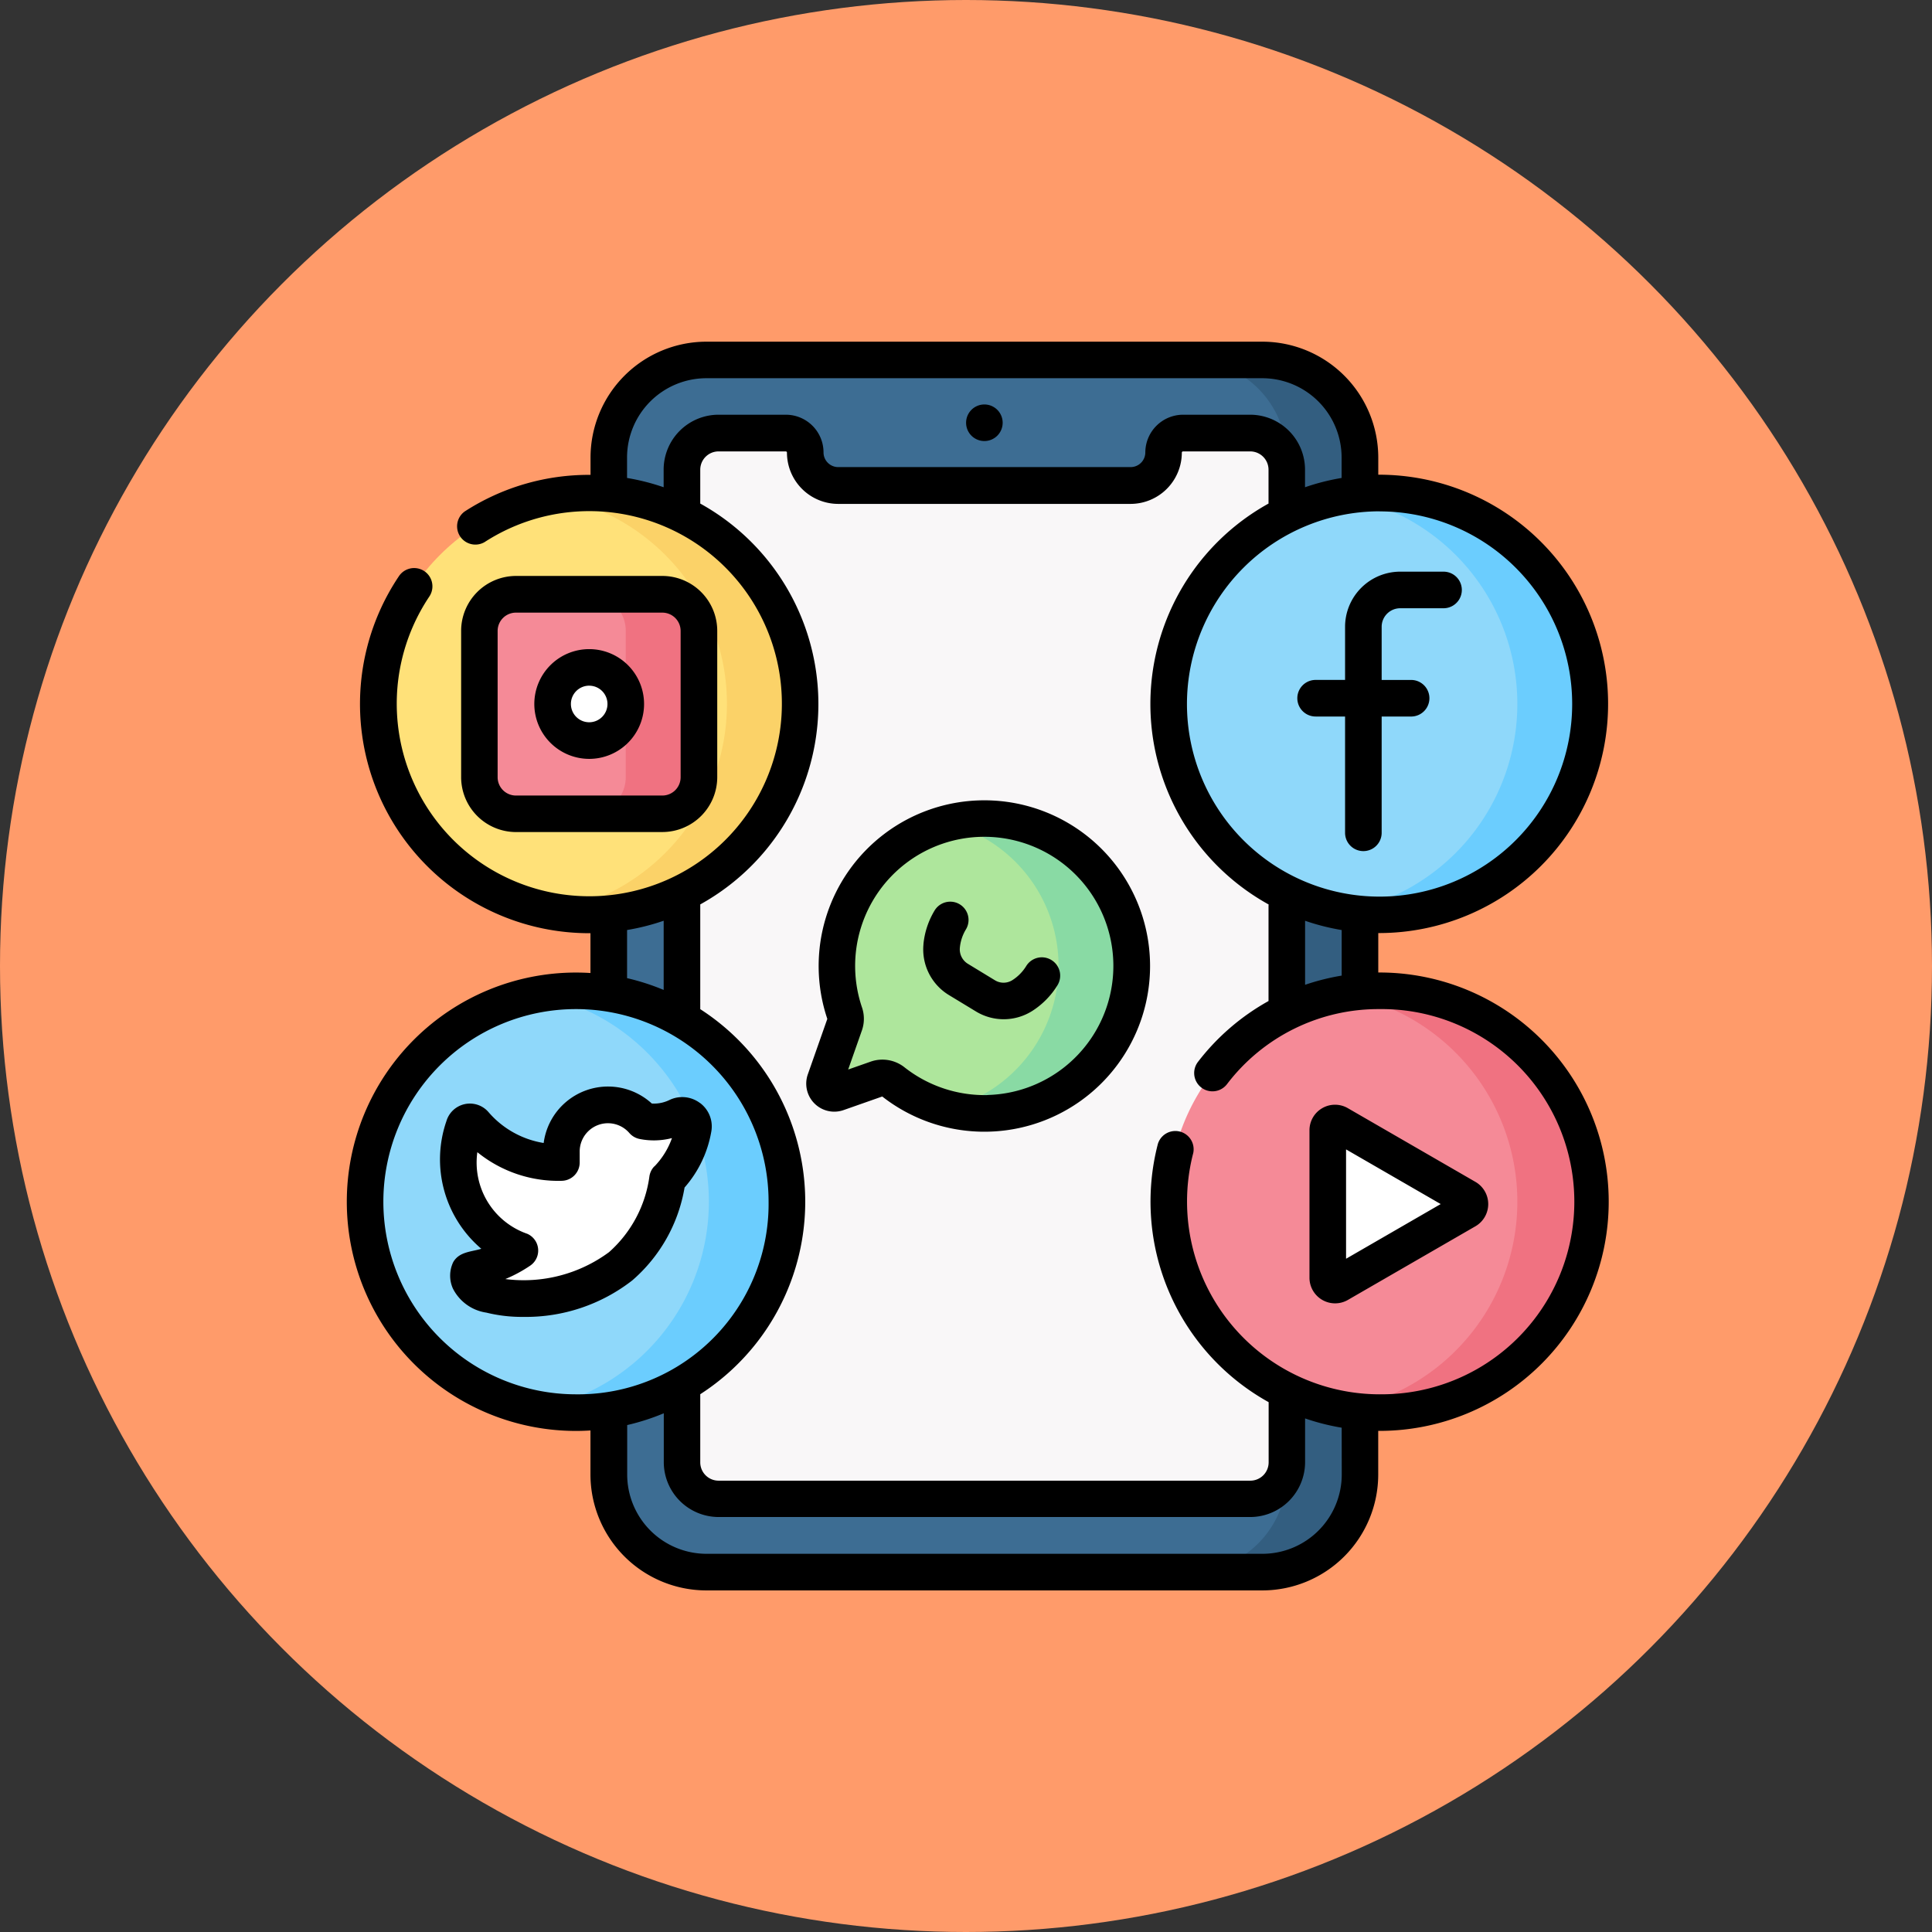 <svg xmlns="http://www.w3.org/2000/svg" width="82" height="82" viewBox="0 0 82 82">
  <rect x="0" y="0" width="82" height="82" fill="#333333" stroke="none"/>
  <g id="Grupo_1112080" data-name="Grupo 1112080" transform="translate(-768.355 -1301)">
    <circle id="Elipse_11497" data-name="Elipse 11497" cx="41" cy="41" r="41" transform="translate(768.355 1301)" fill="#ff9b6a"/>
    <g id="Grupo_1111731" data-name="Grupo 1111731" transform="translate(783.076 1312.802)">
      <g id="Grupo_1111729" data-name="Grupo 1111729" transform="translate(0.776 3.474)">
        <g id="Grupo_1111717" data-name="Grupo 1111717" transform="translate(10.341)">
          <g id="Grupo_1111716" data-name="Grupo 1111716">
            <g id="Grupo_1111715" data-name="Grupo 1111715">
              <g id="Grupo_1111714" data-name="Grupo 1111714">
                <g id="Grupo_1111713" data-name="Grupo 1111713">
                  <path id="Trazado_901877" data-name="Trazado 901877" d="M135.138,61.645h-23.6a4.141,4.141,0,0,1-4.141-4.141V14.338a4.141,4.141,0,0,1,4.141-4.141h23.6a4.141,4.141,0,0,1,4.141,4.141V57.5A4.141,4.141,0,0,1,135.138,61.645Z" transform="translate(-107.395 -10.197)" fill="#3d6d93"/>
                  <path id="Trazado_901878" data-name="Trazado 901878" d="M348.5,10.2h-3.106a4.141,4.141,0,0,1,4.141,4.141V57.5a4.141,4.141,0,0,1-4.141,4.141H348.5a4.141,4.141,0,0,0,4.141-4.141V14.338A4.141,4.141,0,0,0,348.5,10.2Z" transform="translate(-320.758 -10.197)" fill="#335e80"/>
                  <path id="Trazado_901879" data-name="Trazado 901879" d="M157.835,41.025a1.4,1.4,0,0,1-1.4,1.4H144.027a1.4,1.4,0,0,1-1.4-1.4.828.828,0,0,0-.828-.828h-2.852a1.553,1.553,0,0,0-1.553,1.553V83.881a1.553,1.553,0,0,0,1.553,1.553h22.567a1.553,1.553,0,0,0,1.553-1.553V41.75a1.553,1.553,0,0,0-1.553-1.553h-2.852a.828.828,0,0,0-.828.828Z" transform="translate(-134.289 -37.091)" fill="#f9f7f8"/>
                </g>
              </g>
            </g>
          </g>
        </g>
        <g id="Grupo_1111720" data-name="Grupo 1111720" transform="translate(0.558 5.653)">
          <g id="Grupo_1111718" data-name="Grupo 1111718">
            <circle id="Elipse_12102" data-name="Elipse 12102" cx="8.951" cy="8.951" r="8.951" transform="translate(0 0)" fill="#ffe179"/>
            <path id="Trazado_901880" data-name="Trazado 901880" d="M85.916,64.8a9,9,0,0,0-1.553.137,8.949,8.949,0,0,1,0,17.628A8.95,8.95,0,1,0,85.916,64.8Z" transform="translate(-76.965 -64.802)" fill="#fbd268"/>
          </g>
          <g id="Grupo_1111719" data-name="Grupo 1111719" transform="translate(4.293 4.293)">
            <path id="Trazado_901881" data-name="Trazado 901881" d="M62.126,115.587H55.915a1.553,1.553,0,0,1-1.553-1.553v-6.211a1.553,1.553,0,0,1,1.553-1.553h6.211a1.553,1.553,0,0,1,1.553,1.553v6.211A1.553,1.553,0,0,1,62.126,115.587Z" transform="translate(-54.362 -106.27)" fill="#f58a97"/>
            <path id="Trazado_901882" data-name="Trazado 901882" d="M102.469,106.27H99.363a1.553,1.553,0,0,1,1.553,1.553v6.211a1.553,1.553,0,0,1-1.553,1.553h3.106a1.553,1.553,0,0,0,1.553-1.553v-6.211A1.553,1.553,0,0,0,102.469,106.27Z" transform="translate(-94.705 -106.27)" fill="#f07281"/>
            <circle id="Elipse_12103" data-name="Elipse 12103" cx="1.553" cy="1.553" r="1.553" transform="translate(3.106 3.106)" fill="#fff"/>
          </g>
        </g>
        <g id="Grupo_1111722" data-name="Grupo 1111722" transform="translate(0 26.777)">
          <g id="Grupo_1111721" data-name="Grupo 1111721">
            <circle id="Elipse_12104" data-name="Elipse 12104" cx="8.951" cy="8.951" r="8.951" fill="#8fd8fa"/>
            <path id="Trazado_901883" data-name="Trazado 901883" d="M79.626,268.866a8.989,8.989,0,0,0-1.656.155,8.95,8.95,0,0,1,0,17.591,8.951,8.951,0,1,0,1.656-17.746Z" transform="translate(-70.675 -268.866)" fill="#6bcdfe"/>
          </g>
          <g id="Shape_2_" transform="translate(3.967 4.839)">
            <path id="Trazado_901884" data-name="Trazado 901884" d="M53.654,316.288a1.978,1.978,0,0,0-3.47,1.324v.441a4.706,4.706,0,0,1-3.682-1.627.264.264,0,0,0-.455.094,4.108,4.108,0,0,0,2.371,5.272,5.139,5.139,0,0,1-2.067.821c-.191.031-.1.384-.048.51.333.87,4.091,1.23,6.393-.663a6.037,6.037,0,0,0,1.99-3.7,4.071,4.071,0,0,0,1.094-2.152.472.472,0,0,0-.677-.5,2.267,2.267,0,0,1-.5.173A2.312,2.312,0,0,1,53.654,316.288Z" transform="translate(-45.819 -315.608)" fill="#fff"/>
          </g>
        </g>
        <g id="Grupo_1111725" data-name="Grupo 1111725" transform="translate(34.105 26.777)">
          <g id="Grupo_1111723" data-name="Grupo 1111723">
            <circle id="Elipse_12105" data-name="Elipse 12105" cx="8.951" cy="8.951" r="8.951" transform="translate(0 0)" fill="#f58a97"/>
            <path id="Trazado_901885" data-name="Trazado 901885" d="M409.98,268.866a9,9,0,0,0-1.553.137,8.949,8.949,0,0,1,0,17.628,8.95,8.95,0,1,0,1.553-17.765Z" transform="translate(-401.029 -268.866)" fill="#f07281"/>
          </g>
          <g id="Grupo_1111724" data-name="Grupo 1111724" transform="translate(6.753 5.605)">
            <path id="Trazado_901886" data-name="Trazado 901886" d="M402.2,323.317a.3.3,0,0,1,.451-.26l5.444,3.145a.3.3,0,0,1,0,.521l-5.444,3.145a.3.3,0,0,1-.451-.26Z" transform="translate(-402.196 -323.015)" fill="#fff"/>
          </g>
        </g>
        <g id="Grupo_1111727" data-name="Grupo 1111727" transform="translate(34.105 5.653)">
          <g id="Grupo_1111726" data-name="Grupo 1111726">
            <circle id="Elipse_12106" data-name="Elipse 12106" cx="8.951" cy="8.951" r="8.951" fill="#8fd8fa"/>
            <path id="Trazado_901887" data-name="Trazado 901887" d="M409.98,64.8a9,9,0,0,0-1.553.137,8.949,8.949,0,0,1,0,17.628A8.95,8.95,0,1,0,409.98,64.8Z" transform="translate(-401.029 -64.802)" fill="#6bcdfe"/>
          </g>
        </g>
        <path id="Trazado_901888" data-name="Trazado 901888" d="M202.477,198.261a6.256,6.256,0,0,0-5.755,8.271.715.715,0,0,1,0,.467l-.833,2.37a.414.414,0,0,0,.528.528l1.667-.586a.731.731,0,0,1,.7.121,6.256,6.256,0,1,0,3.7-11.17Z" transform="translate(-176.362 -178.791)" fill="#aee69c"/>
        <g id="Grupo_1111728" data-name="Grupo 1111728" transform="translate(24.725 19.468)">
          <path id="Trazado_901889" data-name="Trazado 901889" d="M247.739,198.261a6.18,6.18,0,0,0-1.382.195,6.255,6.255,0,0,1-.008,12.119,6.257,6.257,0,1,0,1.389-12.314Z" transform="translate(-246.35 -198.259)" fill="#89daa4"/>
        </g>
      </g>
      <g id="Grupo_1111730" data-name="Grupo 1111730" transform="translate(0 2.698)">
        <path id="Trazado_901890" data-name="Trazado 901890" d="M41.118,18.61h1.25v4.935a.776.776,0,0,0,1.553,0V18.61h1.25a.776.776,0,1,0,0-1.553h-1.25V14.8a.787.787,0,0,1,.786-.786h1.84a.776.776,0,1,0,0-1.553h-1.84A2.342,2.342,0,0,0,42.368,14.8v2.256h-1.25a.776.776,0,1,0,0,1.553ZM27.059,6.917a.776.776,0,1,0-.776-.776A.776.776,0,0,0,27.059,6.917ZM10.286,20.407a2.329,2.329,0,1,0-2.329-2.329A2.332,2.332,0,0,0,10.286,20.407Zm0-3.106a.776.776,0,1,1-.776.776A.777.777,0,0,1,10.286,17.3Zm3.106,6.211a2.332,2.332,0,0,0,2.329-2.329V14.972a2.332,2.332,0,0,0-2.329-2.329H7.18a2.332,2.332,0,0,0-2.329,2.329v6.211A2.332,2.332,0,0,0,7.18,23.513ZM6.4,21.183V14.972A.777.777,0,0,1,7.18,14.2h6.211a.777.777,0,0,1,.776.776v6.211a.777.777,0,0,1-.776.776H7.18A.777.777,0,0,1,6.4,21.183Zm8.587,13.83a1.25,1.25,0,0,0-1.3-.125,1.507,1.507,0,0,1-.326.114,1.489,1.489,0,0,1-.417.033A2.755,2.755,0,0,0,8.354,36.71,3.912,3.912,0,0,1,6.013,35.4a1.04,1.04,0,0,0-1.787.383A4.979,4.979,0,0,0,5.708,41.2c-.438.134-.937.123-1.193.567A1.335,1.335,0,0,0,4.5,42.885a1.9,1.9,0,0,0,1.422,1.025,6.3,6.3,0,0,0,1.569.181,7.348,7.348,0,0,0,4.62-1.546A6.671,6.671,0,0,0,14.334,38.6a4.846,4.846,0,0,0,1.136-2.38,1.241,1.241,0,0,0-.478-1.207ZM13.052,37.7a.776.776,0,0,0-.208.414,5.235,5.235,0,0,1-1.717,3.23,6.1,6.1,0,0,1-4.4,1.141,5.915,5.915,0,0,0,1.054-.568.776.776,0,0,0-.121-1.352A3.2,3.2,0,0,1,5.539,37.1a5.447,5.447,0,0,0,3.588,1.215.776.776,0,0,0,.756-.776v-.442s0-.007,0-.01a1.2,1.2,0,0,1,2.108-.8.777.777,0,0,0,.434.252,3.064,3.064,0,0,0,1.374-.037,3.3,3.3,0,0,1-.748,1.206Zm30.78-8.226h-.055V27.8h.055a9.727,9.727,0,1,0-.055-19.454V7.615A4.923,4.923,0,0,0,38.86,2.7h-23.6a4.923,4.923,0,0,0-4.917,4.917v.736A9.686,9.686,0,0,0,5,9.908a.776.776,0,0,0,.844,1.3A8.173,8.173,0,1,1,3.5,13.518a.776.776,0,0,0-1.288-.867,9.729,9.729,0,0,0,8.073,15.155h.055v1.69c-.2-.013-.407-.02-.614-.02a9.727,9.727,0,0,0,0,19.455c.206,0,.411-.007.614-.02v1.872A4.923,4.923,0,0,0,15.258,55.7h23.6a4.923,4.923,0,0,0,4.917-4.917V48.929h.055a9.727,9.727,0,0,0,0-19.455Zm0-19.571a8.175,8.175,0,1,1-8.175,8.175A8.184,8.184,0,0,1,43.832,9.9ZM42.224,27.671v1.935a9.681,9.681,0,0,0-1.553.39V27.278a9.628,9.628,0,0,0,1.553.394ZM13.446,8.133v.745a9.642,9.642,0,0,0-1.553-.394V7.615a3.368,3.368,0,0,1,3.364-3.364h23.6a3.368,3.368,0,0,1,3.364,3.364v.869a9.642,9.642,0,0,0-1.553.394V8.133A2.332,2.332,0,0,0,38.342,5.8H35.49a1.606,1.606,0,0,0-1.6,1.6.624.624,0,0,1-.623.623H20.855a.624.624,0,0,1-.623-.623,1.6,1.6,0,0,0-1.6-1.6H15.775A2.332,2.332,0,0,0,13.446,8.133ZM11.894,27.671a9.642,9.642,0,0,0,1.553-.394v2.937a9.638,9.638,0,0,0-1.553-.5ZM9.727,47.377A8.175,8.175,0,1,1,17.9,39.2,8.08,8.08,0,0,1,9.727,47.377Zm32.5,3.405a3.368,3.368,0,0,1-3.364,3.364h-23.6a3.368,3.368,0,0,1-3.364-3.364v-2.1a9.639,9.639,0,0,0,1.553-.5v2.074a2.332,2.332,0,0,0,2.329,2.329H38.342a2.332,2.332,0,0,0,2.329-2.329V48.4a9.643,9.643,0,0,0,1.553.394Zm1.608-3.405a8.182,8.182,0,0,1-7.911-10.241.776.776,0,0,0-1.5-.391,9.736,9.736,0,0,0,4.7,10.965v2.556a.777.777,0,0,1-.776.776H15.776A.777.777,0,0,1,15,50.264V47.373a9.721,9.721,0,0,0,0-16.343V26.584A9.723,9.723,0,0,0,15,9.571V8.133a.777.777,0,0,1,.776-.776h2.852a.052.052,0,0,1,.037.015.049.049,0,0,1,.015.037,2.178,2.178,0,0,0,2.176,2.176H33.263a2.178,2.178,0,0,0,2.176-2.176.052.052,0,0,1,.052-.052h2.852a.777.777,0,0,1,.776.776V9.571a9.723,9.723,0,0,0,.005,17.016.792.792,0,0,0-.005.089v4.009a9.747,9.747,0,0,0-2.994,2.582.776.776,0,0,0,1.23.948,8.075,8.075,0,0,1,6.478-3.188,8.175,8.175,0,1,1,0,16.349ZM29.9,28.942a.777.777,0,0,0-1.067.261,1.864,1.864,0,0,1-.579.591.7.7,0,0,1-.745.011L26.351,29.1a.72.72,0,0,1-.332-.685,1.823,1.823,0,0,1,.255-.768.776.776,0,0,0-1.327-.806,3.388,3.388,0,0,0-.474,1.429v.016a2.266,2.266,0,0,0,1.074,2.141l1.162.705A2.265,2.265,0,0,0,29.1,31.1a3.425,3.425,0,0,0,1.063-1.088A.777.777,0,0,0,29.9,28.942ZM47.917,38.37l-5.444-3.145a1.085,1.085,0,0,0-1.616.933v6.289a1.088,1.088,0,0,0,1.615.933l5.444-3.144A1.089,1.089,0,0,0,47.917,38.37Zm-5.507,3.253V36.982l4.017,2.32ZM26.87,22.168a7.033,7.033,0,0,0-6.477,9.275l-.827,2.352a1.19,1.19,0,0,0,1.518,1.518l1.64-.576A7.033,7.033,0,1,0,26.87,22.168Zm.341,12.508A5.5,5.5,0,0,1,23.671,33.5a1.512,1.512,0,0,0-.938-.328,1.494,1.494,0,0,0-.5.085l-.955.335.582-1.657a1.5,1.5,0,0,0,.006-.975,5.48,5.48,0,1,1,5.341,3.712Z" transform="translate(0 -2.698)"/>
      </g>
    </g>
  </g>
</svg>
